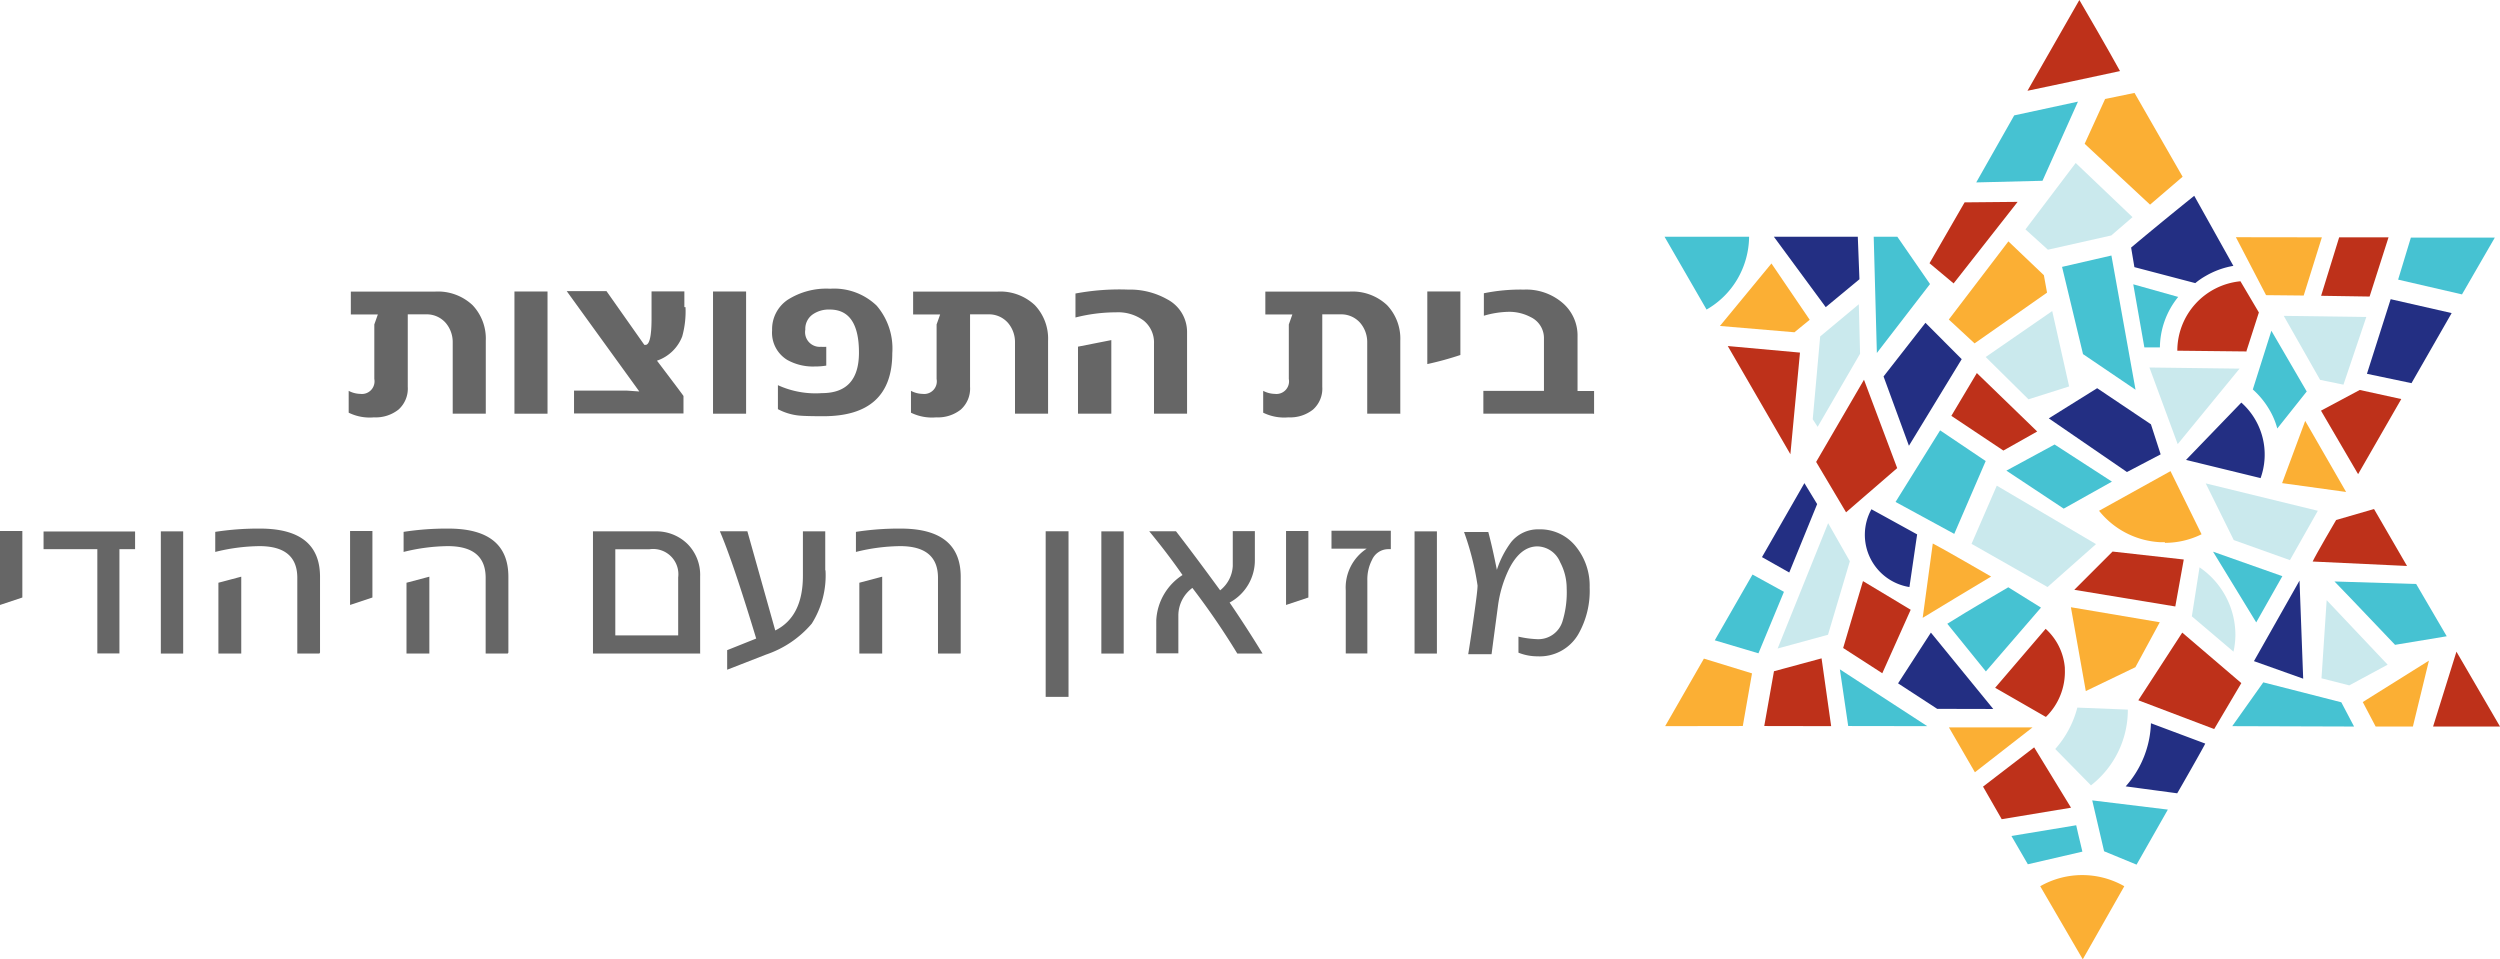 <svg id="Remarks" xmlns="http://www.w3.org/2000/svg" viewBox="0 0 198.03 76"><defs><style>.cls-1{fill:#fbaf34;}.cls-2{fill:#46c2d2;}.cls-3{fill:#be311a;}.cls-4{fill:#232f83;}.cls-5{fill:#cae9ed;}.cls-6{fill:#666;}</style></defs><title>Icon_Logo-BH-Heb</title><path class="cls-1" d="M3924.68,531.66l-3.37-5.79a6.72,6.72,0,0,1,6.66,0l-3.29,5.79" transform="translate(-3759.7 -455.67)"/><path class="cls-2" d="M3894.88,480.19l-3.33-5.77h6.7a6.78,6.78,0,0,1-.93,3.36,6.64,6.64,0,0,1-2.44,2.41" transform="translate(-3759.7 -455.67)"/><polyline class="cls-3" points="145.05 57.52 139.75 57.51 140.52 53.17 144.29 52.15 145.05 57.52"/><polyline class="cls-3" points="141.82 35.98 136.86 27.41 142.58 27.93 141.82 35.98"/><polyline class="cls-1" points="131.9 57.52 134.97 52.17 138.78 53.34 138.05 57.51 131.9 57.52"/><path class="cls-3" d="M3920.3,462.86l4.11-7.19c2.12,3.62,3.22,5.63,3.22,5.63-0.77.18-7.33,1.56-7.33,1.56" transform="translate(-3759.7 -455.67)"/><polyline class="cls-4" points="141.73 45.35 139.57 44.13 142.93 38.27 143.94 39.93 141.73 45.35"/><polyline class="cls-4" points="191.02 30.35 187.49 29.61 189.37 23.7 194.2 24.8 191.02 30.35"/><polyline class="cls-3" points="158.56 64.89 157.08 62.31 161.13 59.2 164.05 63.98 158.56 64.89"/><path class="cls-1" d="M3916.14,516.85l-2.06-3.56h6.62l-4.56,3.55" transform="translate(-3759.7 -455.67)"/><polyline class="cls-3" points="186.79 37.56 183.85 32.53 186.92 30.89 190.21 31.61 186.79 37.56"/><polyline class="cls-2" points="169.24 68.49 166.67 67.43 165.73 63.4 171.72 64.13 169.24 68.49"/><polyline class="cls-3" points="198.03 57.55 192.73 57.55 194.58 51.62 198.03 57.55"/><polyline class="cls-2" points="156.54 14.45 159.55 9.14 164.6 8.05 161.79 14.32 156.54 14.45"/><path class="cls-2" d="M3949.4,506.73c-2.84-3-4.78-5-4.78-5l6.47,0.2,2.42,4.14-4.1.68" transform="translate(-3759.7 -455.67)"/><polyline class="cls-1" points="170.31 16.21 165.13 11.39 166.75 7.84 169.08 7.36 172.89 14 170.31 16.21"/><polyline class="cls-3" points="187.7 23.49 183.86 23.43 185.29 18.8 189.2 18.8 187.7 23.49"/><polyline class="cls-5" points="186.09 54.29 183.89 53.73 184.3 47.54 189.13 52.65 186.09 54.29"/><polyline class="cls-2" points="154.8 42.29 150.15 39.76 153.68 34.09 157.29 36.52 154.8 42.29"/><path class="cls-2" d="M3917,508.85l-3.05-3.77c1.58-1,4.83-2.89,4.83-2.89l2.59,1.61-4.36,5.05" transform="translate(-3759.7 -455.67)"/><path class="cls-1" d="M3912,504.61l0.8-5.89c0.65,0.32,4.62,2.62,4.62,2.62-0.64.37-5.42,3.27-5.42,3.27" transform="translate(-3759.7 -455.67)"/><polyline class="cls-3" points="146.23 40.58 143.86 36.59 147.65 30.08 150.28 37.08 146.23 40.58"/><polyline class="cls-5" points="160.68 31.63 157.29 28.28 162.56 24.64 163.9 30.61 160.68 31.63"/><polyline class="cls-2" points="169.16 30.87 165 28.05 163.34 21.14 167.25 20.24 169.16 30.87"/><polyline class="cls-5" points="172.5 35.18 170.26 29.11 177.4 29.2 172.5 35.18"/><polyline class="cls-4" points="182.44 53.76 178.54 52.37 182.15 45.99 182.44 53.76"/><polyline class="cls-1" points="185.84 38.97 180.77 38.27 182.6 33.34 185.84 38.97"/><polyline class="cls-5" points="181.39 44.37 176.94 42.78 174.72 38.29 183.6 40.46 181.39 44.37"/><polyline class="cls-4" points="151.21 35.31 149.2 29.82 152.52 25.57 155.39 28.45 151.21 35.31"/><polyline class="cls-2" points="148.67 27.96 148.42 18.75 150.29 18.75 152.88 22.5 148.67 27.96"/><polyline class="cls-2" points="152.66 57.52 146.4 57.51 145.74 53.02 152.66 57.52"/><polyline class="cls-3" points="154.75 22.45 152.84 20.85 155.62 16.03 159.82 15.99 154.75 22.45"/><polyline class="cls-3" points="149.1 53.33 146 51.33 147.57 46.03 151.35 48.3 149.1 53.33"/><polyline class="cls-5" points="140.81 51.37 144.81 41.44 146.53 44.46 144.8 50.28 140.81 51.37"/><path class="cls-2" d="M3920.33,524.13l-1.3-2.24,5.13-.85s0.24,1.07.49,2.09l-4.32,1" transform="translate(-3759.7 -455.67)"/><path class="cls-5" d="M3925.33,517.88l-2.83-2.88a7.92,7.92,0,0,0,1.75-3.28l4,0.16a7.57,7.57,0,0,1-2.92,6" transform="translate(-3759.7 -455.67)"/><polyline class="cls-1" points="191.13 57.55 188.18 57.55 187.16 55.61 192.4 52.33 191.13 57.55"/><path class="cls-3" d="M3950.34,500.5l-7.45-.35c0.23-.51,1.86-3.29,1.86-3.29l3-.87,2.62,4.52" transform="translate(-3759.7 -455.67)"/><polyline class="cls-2" points="186.47 57.55 176.82 57.52 179.28 54.05 185.46 55.63 186.47 57.55"/><polyline class="cls-3" points="175.39 57.75 169.38 55.47 172.86 50.11 177.54 54.11 175.39 57.75"/><polyline class="cls-1" points="165.22 54.74 164.04 48.1 171.08 49.29 169.15 52.85 165.22 54.74"/><path class="cls-3" d="M3921.74,512.45l-4-2.3,4-4.67a4.66,4.66,0,0,1,1.52,3.08v0.11a5,5,0,0,1-1.49,3.78" transform="translate(-3759.7 -455.67)"/><polyline class="cls-2" points="139.29 51.75 135.83 50.72 138.82 45.51 141.31 46.88 139.29 51.75"/><path class="cls-4" d="M3932.17,518.51l-4.09-.55a7.89,7.89,0,0,0,2-5l4.3,1.61c0,0.07-2.13,3.8-2.22,3.94" transform="translate(-3759.7 -455.67)"/><polyline class="cls-4" points="157.89 56.16 153.45 56.15 150.35 54.13 152.95 50.11 157.89 56.16"/><path class="cls-4" d="M3910.94,502.17a4.19,4.19,0,0,1-3-6.16l0.95,0.52,2.67,1.47-0.61,4.17" transform="translate(-3759.7 -455.67)"/><polyline class="cls-5" points="185.63 30.47 183.78 30.09 180.9 25.02 187.44 25.11 185.63 30.47"/><polyline class="cls-4" points="168.48 37.39 162.29 33.14 166.12 30.75 170.38 33.61 171.15 35.99 168.48 37.39"/><polyline class="cls-2" points="163.47 40.29 158.93 37.28 162.75 35.21 167.29 38.15 163.47 40.29"/><path class="cls-1" d="M3931.18,498.62h-0.35a6.64,6.64,0,0,1-4.86-2.49l5.66-3.14,2.46,5a6.58,6.58,0,0,1-2.9.68" transform="translate(-3759.7 -455.67)"/><polyline class="cls-5" points="162.22 19.78 160.44 18.17 164.42 12.91 168.92 17.2 167.24 18.65 162.22 19.78"/><path class="cls-4" d="M3938.76,493.54l-5.9-1.44,4.38-4.54a5.51,5.51,0,0,1,1.52,6" transform="translate(-3759.7 -455.67)"/><path class="cls-2" d="M3940.09,489.62a5.9,5.9,0,0,0-.63-1.5,6.57,6.57,0,0,0-1.31-1.6l1.47-4.65,2.8,4.81-2.33,2.93" transform="translate(-3759.7 -455.67)"/><path class="cls-2" d="M3930.79,483.19h-1.23l-0.88-5,3.56,1a6.44,6.44,0,0,0-1.45,4.07" transform="translate(-3759.7 -455.67)"/><polyline class="cls-2" points="195.02 23.32 189.96 22.15 190.97 18.82 197.62 18.82 195.02 23.32"/><polyline class="cls-3" points="158.69 35.69 154.57 32.94 156.59 29.55 161.37 34.18 158.69 35.69"/><polyline class="cls-1" points="156.41 27.2 154.37 25.31 159.09 19.12 161.9 21.8 162.15 23.18 156.41 27.2"/><polyline class="cls-2" points="178.72 49.3 175.3 43.7 180.79 45.64 178.72 49.3"/><path class="cls-5" d="M3936.62,507.29l-3.3-2.8,0.61-3.88a6.48,6.48,0,0,1,2.84,5.4,6.41,6.41,0,0,1-.15,1.28" transform="translate(-3759.7 -455.67)"/><polyline class="cls-5" points="162.19 46.5 156.17 43.08 158.17 38.47 166.03 43.1 162.19 46.5"/><polyline class="cls-4" points="144.62 24.33 140.51 18.75 147.16 18.75 147.29 22.12 144.62 24.33"/><polyline class="cls-1" points="142.14 26.32 136.24 25.82 140.32 20.87 143.35 25.33 142.14 26.32"/><polyline class="cls-5" points="143.98 33.81 143.59 33.21 144.18 26.65 147.24 24.1 147.34 28.02 143.98 33.81"/><polyline class="cls-3" points="172.31 48.04 164.31 46.72 167.34 43.69 172.98 44.32 172.31 48.04"/><polyline class="cls-1" points="182.48 23.41 179.5 23.38 177.11 18.79 183.92 18.8 182.48 23.41"/><path class="cls-3" d="M3937.68,483.51l-5.51-.06v0a5.53,5.53,0,0,1,5-5.5l1.46,2.47-1,3.11" transform="translate(-3759.7 -455.67)"/><path class="cls-4" d="M3933.57,478.09l-4.8-1.26-0.26-1.55c2.55-2.14,5-4.1,5-4.1l3.1,5.55a6.55,6.55,0,0,0-2.18.79,5.69,5.69,0,0,0-.83.57" transform="translate(-3759.7 -455.67)"/><path class="cls-6" d="M3798.18,488.44h-2.62v-5.62a2.34,2.34,0,0,0-.57-1.59,2,2,0,0,0-1.55-.66H3792v5.74a2.23,2.23,0,0,1-.73,1.8,2.91,2.91,0,0,1-1.95.62,3.78,3.78,0,0,1-2-.37v-1.73a2.07,2.07,0,0,0,.92.24,1,1,0,0,0,1.11-1.18v-4.32l0.28-.79h-2.14v-1.81h6.64a4,4,0,0,1,3,1.07,3.85,3.85,0,0,1,1.05,2.82v5.79Z" transform="translate(-3759.7 -455.67)"/><path class="cls-6" d="M3803.07,488.44h-2.62v-9.68h2.62v9.68Z" transform="translate(-3759.7 -455.67)"/><path class="cls-6" d="M3814,480a7.4,7.4,0,0,1-.26,2.32,3.27,3.27,0,0,1-2,1.92q2.1,2.77,2.1,2.8l0,1.38h-8.67v-1.81h4.17l1,0.07-5.75-7.95h3.15l3,4.26,0.09,0q0.48,0,.48-2.08v-2.16h2.6V480Z" transform="translate(-3759.7 -455.67)"/><path class="cls-6" d="M3818.8,488.44h-2.62v-9.68h2.62v9.68Z" transform="translate(-3759.7 -455.67)"/><path class="cls-6" d="M3830.38,483.64q0,5-5.46,5-1.49,0-2-.06a4.52,4.52,0,0,1-1.6-.5v-1.9a7.17,7.17,0,0,0,3.49.63q2.93,0,2.93-3.21,0-3.41-2.31-3.41a2.23,2.23,0,0,0-1.33.37,1.39,1.39,0,0,0-.61,1.22,1.16,1.16,0,0,0,1.25,1.36,2.4,2.4,0,0,0,.41,0v1.49a5.31,5.31,0,0,1-.9.07,4.18,4.18,0,0,1-2.19-.52,2.52,2.52,0,0,1-1.2-2.34,2.81,2.81,0,0,1,1.23-2.42,5.7,5.7,0,0,1,3.37-.88,4.86,4.86,0,0,1,3.68,1.34A5.2,5.2,0,0,1,3830.38,483.64Z" transform="translate(-3759.7 -455.67)"/><path class="cls-6" d="M3842.72,488.44h-2.62v-5.62a2.34,2.34,0,0,0-.57-1.59,2,2,0,0,0-1.55-.66h-1.44v5.74a2.23,2.23,0,0,1-.73,1.8,2.91,2.91,0,0,1-1.95.62,3.78,3.78,0,0,1-2-.37v-1.73a2.07,2.07,0,0,0,.92.24,1,1,0,0,0,1.11-1.18v-4.32l0.28-.79h-2.14v-1.81h6.64a4,4,0,0,1,3,1.07,3.85,3.85,0,0,1,1.05,2.82v5.79Z" transform="translate(-3759.7 -455.67)"/><path class="cls-6" d="M3853.73,488.44h-2.62V482.9a2.23,2.23,0,0,0-.81-1.83,3.4,3.4,0,0,0-2.2-.66,13.05,13.05,0,0,0-3.21.41v-1.9a18.83,18.83,0,0,1,4.17-.31,6,6,0,0,1,3.1.77,2.92,2.92,0,0,1,1.57,2.62v6.44Zm-6,0h-2.64v-5.31l2.64-.52v5.83Z" transform="translate(-3759.7 -455.67)"/><path class="cls-6" d="M3870.59,488.44H3868v-5.62a2.34,2.34,0,0,0-.57-1.59,2,2,0,0,0-1.55-.66h-1.44v5.74a2.22,2.22,0,0,1-.73,1.8,2.91,2.91,0,0,1-1.95.62,3.78,3.78,0,0,1-2-.37v-1.73a2.07,2.07,0,0,0,.92.24,1,1,0,0,0,1.11-1.18v-4.32l0.28-.79h-2.14v-1.81h6.64a4,4,0,0,1,3,1.07,3.85,3.85,0,0,1,1.05,2.82v5.79Z" transform="translate(-3759.7 -455.67)"/><path class="cls-6" d="M3875.38,483.79a25.55,25.55,0,0,1-2.62.72v-5.75h2.62v5Z" transform="translate(-3759.7 -455.67)"/><path class="cls-6" d="M3885.89,488.44h-8.69l0-1.81H3882V482.5a1.84,1.84,0,0,0-1.05-1.71,3.63,3.63,0,0,0-1.77-.42,7.39,7.39,0,0,0-1.94.31V478.9a14.52,14.52,0,0,1,3.17-.29,4.42,4.42,0,0,1,3,1,3.4,3.4,0,0,1,1.25,2.73v4.3h1.31v1.81Z" transform="translate(-3759.7 -455.67)"/><path class="cls-6" d="M3761.47,503l-1.77.59v-5.86h1.77V503Z" transform="translate(-3759.7 -455.67)"/><path class="cls-6" d="M3770.43,499.17h-1.27v8.26h-1.75l0-8.26h-4.26l0-1.4h7.25v1.4Z" transform="translate(-3759.7 -455.67)"/><path class="cls-6" d="M3774.21,507.44h-1.77v-9.68h1.77v9.68Z" transform="translate(-3759.7 -455.67)"/><path class="cls-6" d="M3785,507.44h-1.75v-6q0-2.51-3-2.51a15,15,0,0,0-3.5.46v-1.59a22.41,22.41,0,0,1,3.54-.26q4.76,0,4.76,3.82v6Zm-6.21,0H3777v-5.61l1.81-.48v6.09Z" transform="translate(-3759.7 -455.67)"/><path class="cls-6" d="M3789.2,503l-1.77.59v-5.86h1.77V503Z" transform="translate(-3759.7 -455.67)"/><path class="cls-6" d="M3799.92,507.44h-1.75v-6q0-2.51-3-2.51a15,15,0,0,0-3.5.46v-1.59a22.4,22.4,0,0,1,3.54-.26q4.76,0,4.76,3.82v6Zm-6.21,0h-1.81v-5.61l1.81-.48v6.09Z" transform="translate(-3759.7 -455.67)"/><path class="cls-6" d="M3815.19,507.44h-8.52v-9.68h4.91a3.52,3.52,0,0,1,2.58,1,3.47,3.47,0,0,1,1,2.57v6.09Zm-1.77-1.4v-4.63a2,2,0,0,0-2.29-2.23h-2.69V506h5Z" transform="translate(-3759.7 -455.67)"/><path class="cls-6" d="M3825.09,500.85a7.14,7.14,0,0,1-1.09,4.22,8.19,8.19,0,0,1-3.62,2.45l-3.08,1.2v-1.55l2.3-.92q-1.86-6.14-2.88-8.5h2.18l2.21,7.86q2.19-1.09,2.19-4.33v-3.52l1.77,0v3.08Z" transform="translate(-3759.7 -455.67)"/><path class="cls-6" d="M3835.79,507.44H3834v-6q0-2.51-3-2.51a15,15,0,0,0-3.5.46v-1.59a22.41,22.41,0,0,1,3.54-.26q4.76,0,4.76,3.82v6Zm-6.21,0h-1.81v-5.61l1.81-.48v6.09Z" transform="translate(-3759.7 -455.67)"/><path class="cls-6" d="M3844.34,510.87h-1.81V497.75h1.81v13.11Z" transform="translate(-3759.7 -455.67)"/><path class="cls-6" d="M3848.71,507.44h-1.77v-9.68h1.77v9.68Z" transform="translate(-3759.7 -455.67)"/><path class="cls-6" d="M3859.71,507.44h-2a58.87,58.87,0,0,0-3.56-5.2,2.72,2.72,0,0,0-1.11,2.18v3h-1.75V504.8a4.53,4.53,0,0,1,2.08-3.58q-1.18-1.7-2.64-3.47h2.12q1.44,1.86,3.5,4.68a2.62,2.62,0,0,0,1-1.92v-2.77h1.75l0,2.25a3.8,3.8,0,0,1-2,3.41Q3858.42,505.33,3859.71,507.44Z" transform="translate(-3759.7 -455.67)"/><path class="cls-6" d="M3863.34,503l-1.77.59v-5.86h1.77V503Z" transform="translate(-3759.7 -455.67)"/><path class="cls-6" d="M3869.87,499.17h-0.18a1.41,1.41,0,0,0-1.31.85,3.36,3.36,0,0,0-.37,1.62v5.79h-1.71v-5a3.68,3.68,0,0,1,1.66-3.3h-2.79v-1.42h4.7v1.42Z" transform="translate(-3759.7 -455.67)"/><path class="cls-6" d="M3873.52,507.44h-1.77v-9.68h1.77v9.68Z" transform="translate(-3759.7 -455.67)"/><path class="cls-6" d="M3885.62,502.2a6.93,6.93,0,0,1-.9,3.71,3.54,3.54,0,0,1-3.21,1.75,4.09,4.09,0,0,1-1.53-.29v-1.27a8,8,0,0,0,1.49.2,2,2,0,0,0,2-1.42,7.78,7.78,0,0,0,.33-2.6,4.4,4.4,0,0,0-.52-2.08,2,2,0,0,0-1.79-1.25q-1.38,0-2.29,1.86a9.52,9.52,0,0,0-.85,2.91l-0.37,2.77-0.13,1H3876q0.26-1.58.57-3.87,0.17-1.23.17-1.57a21.69,21.69,0,0,0-1.07-4.24h1.92q0.33,1.23.68,3a7.51,7.51,0,0,1,1.14-2.21,2.73,2.73,0,0,1,2.18-1,3.62,3.62,0,0,1,3,1.44A4.93,4.93,0,0,1,3885.62,502.2Z" transform="translate(-3759.7 -455.67)"/></svg>
